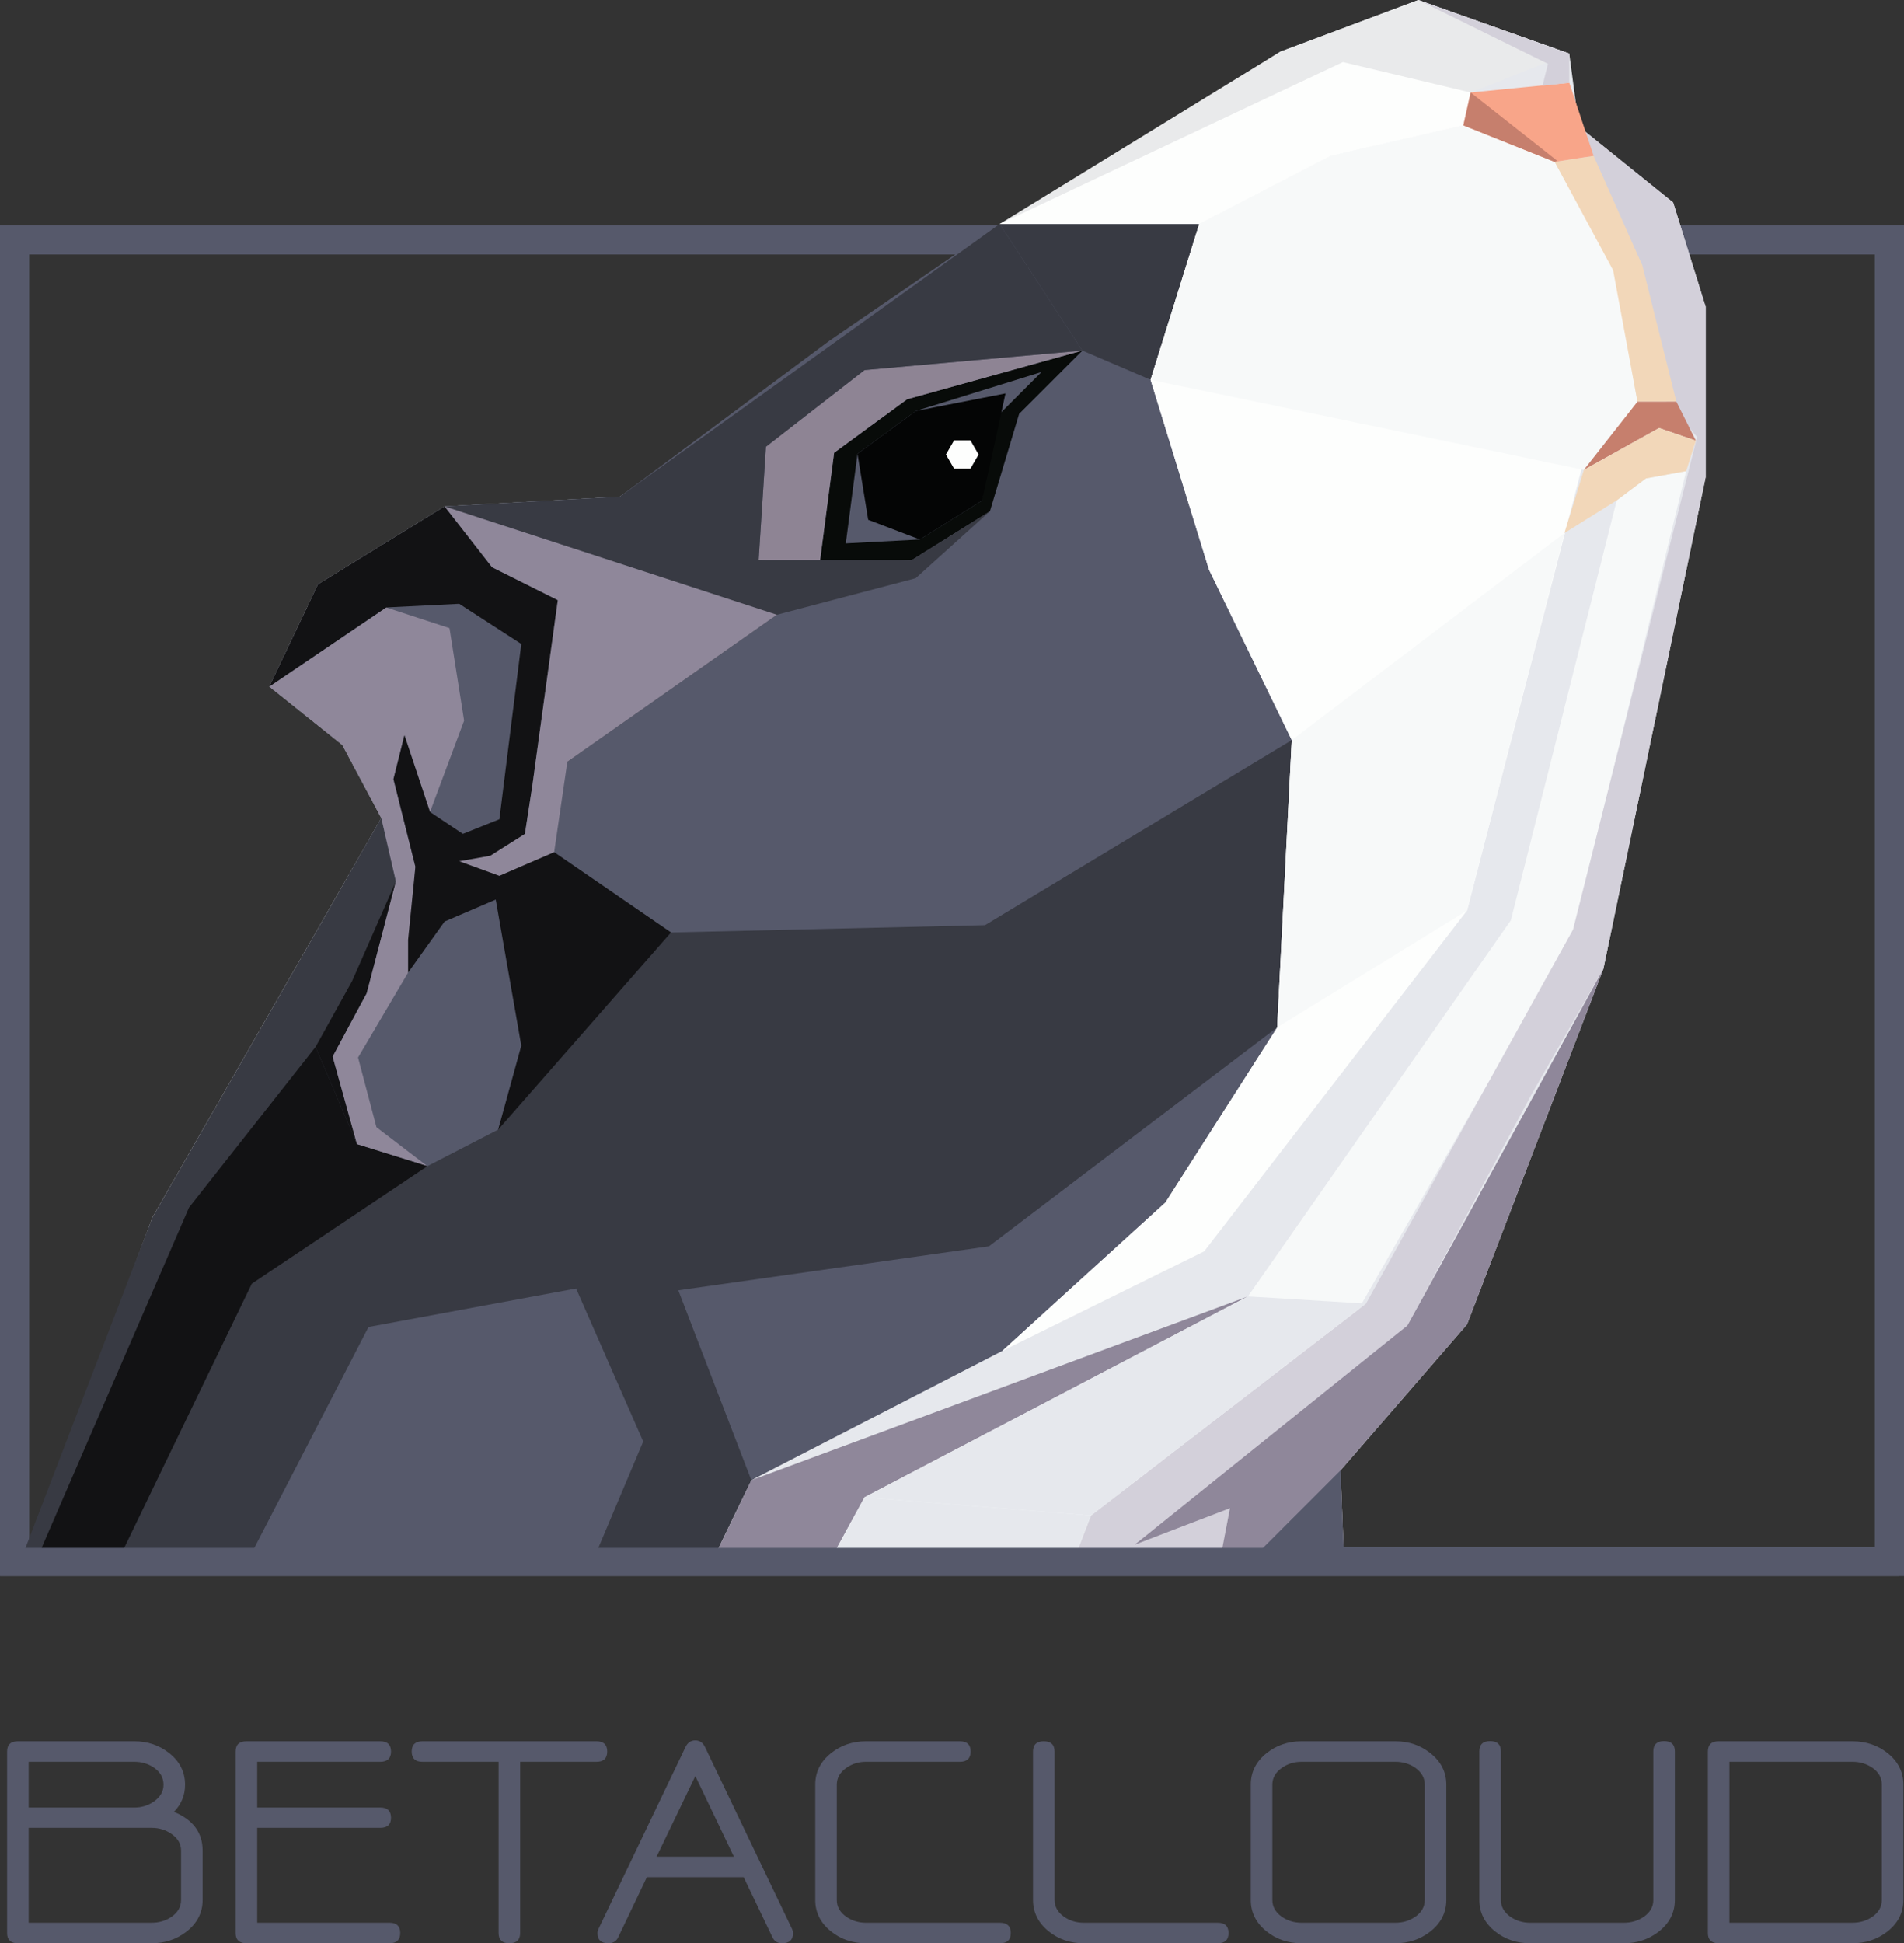 <?xml version="1.0" encoding="utf-8"?>
<!-- Generator: Adobe Illustrator 15.0.0, SVG Export Plug-In . SVG Version: 6.00 Build 0)  -->
<!DOCTYPE svg PUBLIC "-//W3C//DTD SVG 1.1//EN" "http://www.w3.org/Graphics/SVG/1.1/DTD/svg11.dtd">
<svg version="1.1" id="Layer_1" xmlns="http://www.w3.org/2000/svg" xmlns:xlink="http://www.w3.org/1999/xlink" x="0px" y="0px"
	 width="272.195px" height="277.785px" viewBox="0 0 272.195 277.785" style="enable-background:new 0 0 272.195 277.785;"
	 xml:space="preserve">
<rect x="0" y="0" width="272.195" height="277.785" fill="#333333" stroke="none"/>
<g>
	<path style="fill:#56596B;" d="M272.195,225.292H0V32.202h272.195V225.292z M4.176,221.116h263.843V36.379H4.176V221.116z"/>
	<g>
		<path style="fill:#E6E8ED;" d="M3.881,221.998c32.362-0.208,64.724-0.269,97.085-0.269c30.378,0,60.755,0.061,91.134,0.238
			l-0.469-11.768l18.095-20.881l19.491-50.809l14.617-70.298V43.85l-4.642-14.904l-13.458-10.848l-1.391-10.44L202.766,0
			l-19.715,7.377l-40.167,25.462L88.619,70.995l-25.058,1.393L45.466,83.524l-6.961,14.617l10.44,8.353l5.567,10.44L21.8,174.009
			L3.881,221.998z"/>
		<path style="fill:#56596B;" d="M4.122,221.997c32.281-0.207,64.563-0.267,96.845-0.267c0.458,0,0.917,0.001,1.376,0.001
			l5.068-10.136l59.164-39.674l16.007-25.057l2.088-41.067l-11.831-24.36l-8.352-27.146l6.958-22.272h-28.536l-24.36,16.705
			l-29.93,22.272l-25.058,1.393L45.466,83.524l-6.961,14.617l10.44,8.353l5.567,10.44l-33.234,58.641L4.122,221.997z"/>
		<polygon style="fill:#080B09;" points="129.683,57.075 119.242,64.73 117.154,80.74 130.38,80.044 141.518,73.083 145.694,59.163 
			154.74,50.114 		"/>
		<polygon style="fill:#56596B;" points="130.939,58.745 122.586,64.871 120.915,77.677 131.494,77.121 140.404,71.552 
			141.657,60.417 148.896,53.177 		"/>
		<polygon style="fill:#040505;" points="130.939,58.745 122.586,64.871 124.116,74.303 131.494,77.121 140.404,71.552 
			143.745,56.24 		"/>
		<polygon style="fill:#FDFEFD;" points="136.396,66.994 135.229,64.973 136.396,62.951 138.733,62.951 139.899,64.973 
			138.733,66.994 		"/>
		<polygon style="fill:#8E8494;" points="123.594,52.9 109.5,63.862 108.455,80.045 117.154,80.74 119.242,64.73 129.683,57.075 
			154.74,50.114 		"/>
		<polygon style="fill:#383A43;" points="108.455,80.045 109.5,63.862 123.594,52.9 154.74,50.114 142.909,32.018 88.619,70.995 
			63.561,72.388 70.348,81.09 79.744,85.788 76.09,112.412 111.065,87.876 130.902,82.656 141.518,73.083 130.38,80.044 		"/>
		<polygon style="fill:#383A43;" points="142.909,32.018 154.74,50.114 164.487,54.29 171.445,32.018 		"/>
		<path style="fill:#383A43;" d="M36.068,221.835l16.616-32.146l29.674-5.498l9.596,21.872l-6.617,15.677
			c5.21-0.004,10.419-0.012,15.629-0.012c0.517,0,1.034,0.001,1.551,0.001l4.893-10.136l59.164-39.674l16.007-25.057l2.088-41.067
			l-43.85,26.452l-44.894,1.044l-20.881-14.095l-4.698,2.088l5.044,26.969l-4.175,13.226l-10.123,5.224l-10.062-3.136l-3.479-12.528
			l4.869-9.05l4.176-16.006l-2.088-9.05L21.8,174.009L3.362,222C14.265,221.929,25.166,221.876,36.068,221.835z"/>
		<polygon style="fill:#121214;" points="56.6,125.984 50.335,140.252 45.115,149.649 51.033,163.568 47.554,151.04 52.423,141.99 
					"/>
		<polygon style="fill:#8F879A;" points="61.474,116.065 66.347,103.015 64.258,89.789 55.208,86.832 38.504,98.141 48.945,106.494 
			54.512,116.934 56.6,125.984 52.423,141.99 47.554,151.04 51.033,163.568 61.094,166.705 53.818,161.133 51.188,151.17 
			58.341,139.035 59.385,123.896 56.253,111.367 57.819,105.103 		"/>
		<polygon style="fill:#121214;" points="95.927,133.292 79.222,121.808 75.355,123.479 75.046,119.198 76.09,112.412 
			79.744,85.788 70.348,81.09 63.561,72.388 45.466,83.524 38.504,98.141 55.208,86.832 65.65,86.31 74.524,92.053 71.392,117.109 
			66.171,119.198 61.474,116.065 57.819,105.103 56.253,111.367 59.385,123.896 58.341,134.336 58.341,139.035 63.561,131.726 
			70.87,128.594 74.524,149.474 71.217,161.48 		"/>
		<polygon style="fill:#8F879A;" points="111.065,87.876 63.561,72.388 70.348,81.09 79.744,85.788 76.09,112.412 75.046,119.198 
			70.086,122.33 65.65,123.113 71.392,125.201 79.222,121.808 81.106,108.89 		"/>
		<path style="fill:#121214;" d="M17.436,221.929l18.569-38.434l25.09-16.791l-10.062-3.136l-5.918-13.919l-18.095,22.97
			L5.635,221.99C9.568,221.965,13.502,221.949,17.436,221.929z"/>
		<polygon style="fill:#56596B;" points="141.384,178.152 96.971,184.45 107.411,211.595 143.288,193.112 166.575,171.921 
			182.583,146.864 		"/>
		<polygon style="fill:#E9EAEB;" points="202.766,0 183.051,7.377 142.909,32.018 171.445,32.018 189.369,14.27 210.25,13.226 
			224.344,7.657 		"/>
		<polygon style="fill:#FDFEFD;" points="222.256,23.144 209.206,17.924 190.237,22.275 171.445,32.018 164.487,54.29 
			172.839,81.437 184.67,105.796 182.583,146.864 166.575,171.921 143.288,193.112 172.142,178.883 209.728,130.16 226.135,66.904 
			234.087,57.772 231.07,38.64 		"/>
		<polygon style="fill:#F7F9F9;" points="230.608,38.632 222.256,23.144 209.206,17.924 190.237,22.275 171.445,32.018 
			164.487,54.29 226.433,67.168 234.087,57.424 		"/>
		<polygon style="fill:#FDFEFD;" points="191.979,8.875 142.909,32.018 171.445,32.018 190.237,22.275 209.206,17.924 
			210.25,13.226 		"/>
		<path style="fill:#F7F9F9;" d="M153.836,221.807l2.133-5.167l38.097-29.233l30.799-53.768l16.183-66.296l-5.743,1.044
			l-4.176,3.132l-15.139,60.033l-37.586,53.767l-54.812,28.711l-4.208,7.714C130.87,221.754,142.354,221.774,153.836,221.807z"/>
		<path style="fill:#D3D0DA;" d="M174.626,221.88l2.214-11.517l24.36-20.88l17.75-33.059l10.268-17.913l14.617-70.298V43.85
			l-4.642-14.904l-13.458-10.848l2.264,9.907l9.745,28.884l4.872,5.569l-17.732,70.412l-29.599,53.479l-39.314,30.29l-1.968,5.167
			C160.877,221.825,167.751,221.847,174.626,221.88z"/>
		<polygon style="fill:#F2D7B9;" points="234.785,37.935 227.824,22.274 222.256,23.144 230.608,38.632 234.087,57.424 
			239.655,57.424 		"/>
		<polygon style="fill:#C67F6D;" points="239.655,57.424 234.087,57.424 226.433,67.168 237.183,61.183 242.44,62.993 		"/>
		<polygon style="fill:#F8A589;" points="224.344,11.833 210.25,13.226 209.206,17.924 222.256,23.144 227.824,22.274 		"/>
		<polygon style="fill:#C67F6D;" points="210.25,13.226 209.206,17.924 222.256,23.144 222.604,22.97 		"/>
		<path style="fill:#8F879A;" d="M119.387,221.744l4.208-7.714l54.812-28.711l-70.995,26.277l-4.893,10.136
			C108.141,221.733,113.765,221.739,119.387,221.744z"/>
		<polygon style="fill:#F2D7B9;" points="237.183,61.183 226.433,67.168 223.647,76.204 231.131,71.518 235.307,68.386 
			241.049,67.342 242.44,62.993 		"/>
		<polygon style="fill:#D3D0DA;" points="202.766,0 221.298,9.125 220.515,12.256 224.344,11.833 224.344,7.657 		"/>
		<polygon style="fill:#F7F9F9;" points="184.67,105.796 182.583,146.864 209.728,130.16 223.647,76.204 		"/>
		<polygon style="fill:#E6E8ED;" points="178.406,185.318 123.594,214.029 155.97,216.64 195.284,186.35 		"/>
		<path style="fill:#8F879A;" d="M174.626,221.88c5.824,0.025,11.652,0.054,17.475,0.088l-0.469-11.768l18.095-20.881l19.491-50.809
			L201.2,189.482l-38.976,31.321l13.611-5.216L174.626,221.88z"/>
		<path style="fill:#56596B;" d="M192.101,221.968l-0.469-11.768l-11.712,11.705C183.981,221.925,188.04,221.943,192.101,221.968z"
			/>
		<path style="fill:#E6E8ED;" d="M153.836,221.807l2.133-5.167l-32.375-2.61l-4.208,7.714
			C130.87,221.754,142.354,221.774,153.836,221.807z"/>
	</g>
	<rect x="0.037" y="221.265" style="fill:#56596B;" width="271.463" height="4.027"/>
	<g>
		<path style="fill:#56596B;" d="M21.686,277.785H2.555c-1.028,0-1.54-0.487-1.54-1.463v-25.94c0-0.978,0.512-1.466,1.54-1.466
			h16.647c1.922,0,3.594,0.571,5.019,1.715c1.491,1.193,2.236,2.691,2.236,4.496c0,1.492-0.53,2.783-1.59,3.876
			c2.734,1.127,4.1,2.973,4.1,5.54v7.056c0,1.823-0.779,3.34-2.336,4.548C25.206,277.239,23.558,277.785,21.686,277.785z
			 M19.202,251.848H4.096v6.533h15.131c1.026,0,1.954-0.289,2.783-0.868c0.91-0.647,1.366-1.44,1.366-2.386
			c0-1.009-0.464-1.83-1.392-2.459C21.172,252.121,20.246,251.848,19.202,251.848z M25.885,264.542c0-0.96-0.456-1.753-1.366-2.384
			c-0.828-0.58-1.772-0.87-2.833-0.87H4.096v13.564h17.59c1.061,0,2.005-0.281,2.833-0.844c0.91-0.628,1.366-1.432,1.366-2.411
			V264.542z"/>
		<path style="fill:#56596B;" d="M55.676,277.785H35.228c-1.028,0-1.541-0.487-1.541-1.463v-25.94c0-0.978,0.513-1.466,1.541-1.466
			h19.131c1.027,0,1.541,0.489,1.541,1.466c0,0.976-0.514,1.466-1.541,1.466h-17.59v6.533h17.59c1.027,0,1.541,0.49,1.541,1.468
			c0,0.958-0.514,1.439-1.541,1.439h-17.59v13.564h18.908c1.027,0,1.539,0.49,1.539,1.469
			C57.215,277.298,56.703,277.785,55.676,277.785z"/>
		<path style="fill:#56596B;" d="M85.267,251.848H74.359v24.474c0,0.976-0.512,1.463-1.539,1.463c-1.028,0-1.541-0.487-1.541-1.463
			v-24.474H60.396c-1.026,0-1.54-0.49-1.54-1.466c0-0.978,0.514-1.466,1.54-1.466h24.871c1.027,0,1.541,0.489,1.541,1.466
			C86.808,251.358,86.294,251.848,85.267,251.848z"/>
		<path style="fill:#56596B;" d="M111.803,277.785c-0.647,0-1.103-0.281-1.366-0.844l-4.125-8.597H92.473l-4.1,8.597
			c-0.265,0.563-0.729,0.844-1.392,0.844c-1.042,0-1.565-0.479-1.565-1.439c0-0.216,0.05-0.424,0.149-0.622l12.423-25.965
			c0.298-0.644,0.77-0.969,1.417-0.969c0.629,0,1.093,0.325,1.391,0.969l12.423,25.965c0.1,0.198,0.148,0.405,0.148,0.622
			C113.368,277.306,112.847,277.785,111.803,277.785z M99.405,253.884l-5.541,11.528h11.056L99.405,253.884z"/>
		<path style="fill:#56596B;" d="M142.958,277.785h-19.155c-1.921,0-3.587-0.562-4.994-1.688c-1.508-1.21-2.262-2.708-2.262-4.499
			v-16.472c0-1.805,0.746-3.303,2.236-4.496c1.424-1.144,3.098-1.715,5.019-1.715h13.417c1.028,0,1.542,0.489,1.542,1.466
			c0,0.976-0.514,1.466-1.542,1.466h-13.417c-1.061,0-1.996,0.289-2.808,0.868c-0.912,0.63-1.366,1.434-1.366,2.411v16.472
			c0,0.963,0.454,1.766,1.366,2.411c0.828,0.563,1.764,0.844,2.808,0.844h19.155c1.027,0,1.542,0.49,1.542,1.469
			C144.5,277.298,143.985,277.785,142.958,277.785z"/>
		<path style="fill:#56596B;" d="M174.091,277.785h-19.156c-1.923,0-3.589-0.562-4.996-1.688c-1.507-1.21-2.26-2.708-2.26-4.499
			v-21.217c0-0.978,0.512-1.466,1.54-1.466c1.025,0,1.539,0.489,1.539,1.466v21.217c0,0.963,0.457,1.766,1.367,2.411
			c0.828,0.563,1.766,0.844,2.81,0.844h19.156c1.026,0,1.54,0.49,1.54,1.469C175.631,277.298,175.118,277.785,174.091,277.785z"/>
		<path style="fill:#56596B;" d="M199.483,277.785h-13.417c-1.921,0-3.585-0.562-4.992-1.688c-1.509-1.21-2.264-2.708-2.264-4.499
			v-16.472c0-1.805,0.747-3.303,2.237-4.496c1.426-1.144,3.098-1.715,5.019-1.715h13.417c1.921,0,3.593,0.571,5.021,1.715
			c1.505,1.193,2.26,2.691,2.26,4.496v16.472c0,1.823-0.779,3.34-2.337,4.548C203.002,277.239,201.355,277.785,199.483,277.785z
			 M203.682,255.126c0-0.977-0.455-1.788-1.367-2.435c-0.828-0.562-1.771-0.844-2.832-0.844h-13.417
			c-1.061,0-1.995,0.289-2.806,0.868c-0.914,0.63-1.366,1.434-1.366,2.411v16.472c0,0.963,0.453,1.766,1.366,2.411
			c0.828,0.563,1.762,0.844,2.806,0.844h13.417c1.061,0,2.004-0.281,2.832-0.844c0.912-0.628,1.367-1.432,1.367-2.411V255.126z"/>
		<path style="fill:#56596B;" d="M232.155,277.785h-13.416c-1.923,0-3.586-0.562-4.994-1.688c-1.509-1.21-2.261-2.708-2.261-4.499
			v-21.241c0-0.978,0.512-1.466,1.54-1.466s1.542,0.489,1.542,1.466v21.241c0,0.963,0.455,1.766,1.366,2.411
			c0.828,0.563,1.764,0.844,2.808,0.844h13.416c1.06,0,2.006-0.281,2.834-0.844c0.909-0.628,1.366-1.432,1.366-2.411v-21.241
			c0-0.978,0.515-1.466,1.54-1.466c1.026,0,1.539,0.489,1.539,1.466v21.241c0,1.823-0.778,3.34-2.334,4.548
			C235.673,277.239,234.026,277.785,232.155,277.785z"/>
		<path style="fill:#56596B;" d="M264.828,277.785h-19.131c-1.028,0-1.54-0.487-1.54-1.463v-25.94c0-0.978,0.512-1.466,1.54-1.466
			h19.131c1.921,0,3.595,0.562,5.019,1.688c1.509,1.211,2.261,2.71,2.261,4.499v16.497c0,1.823-0.779,3.34-2.334,4.548
			C268.347,277.239,266.7,277.785,264.828,277.785z M269.026,255.102c0-0.977-0.456-1.781-1.366-2.411
			c-0.828-0.562-1.772-0.844-2.833-0.844h-17.592v23.005h17.592c1.061,0,2.005-0.281,2.833-0.844
			c0.91-0.628,1.366-1.432,1.366-2.411V255.102z"/>
	</g>
</g>
</svg>
